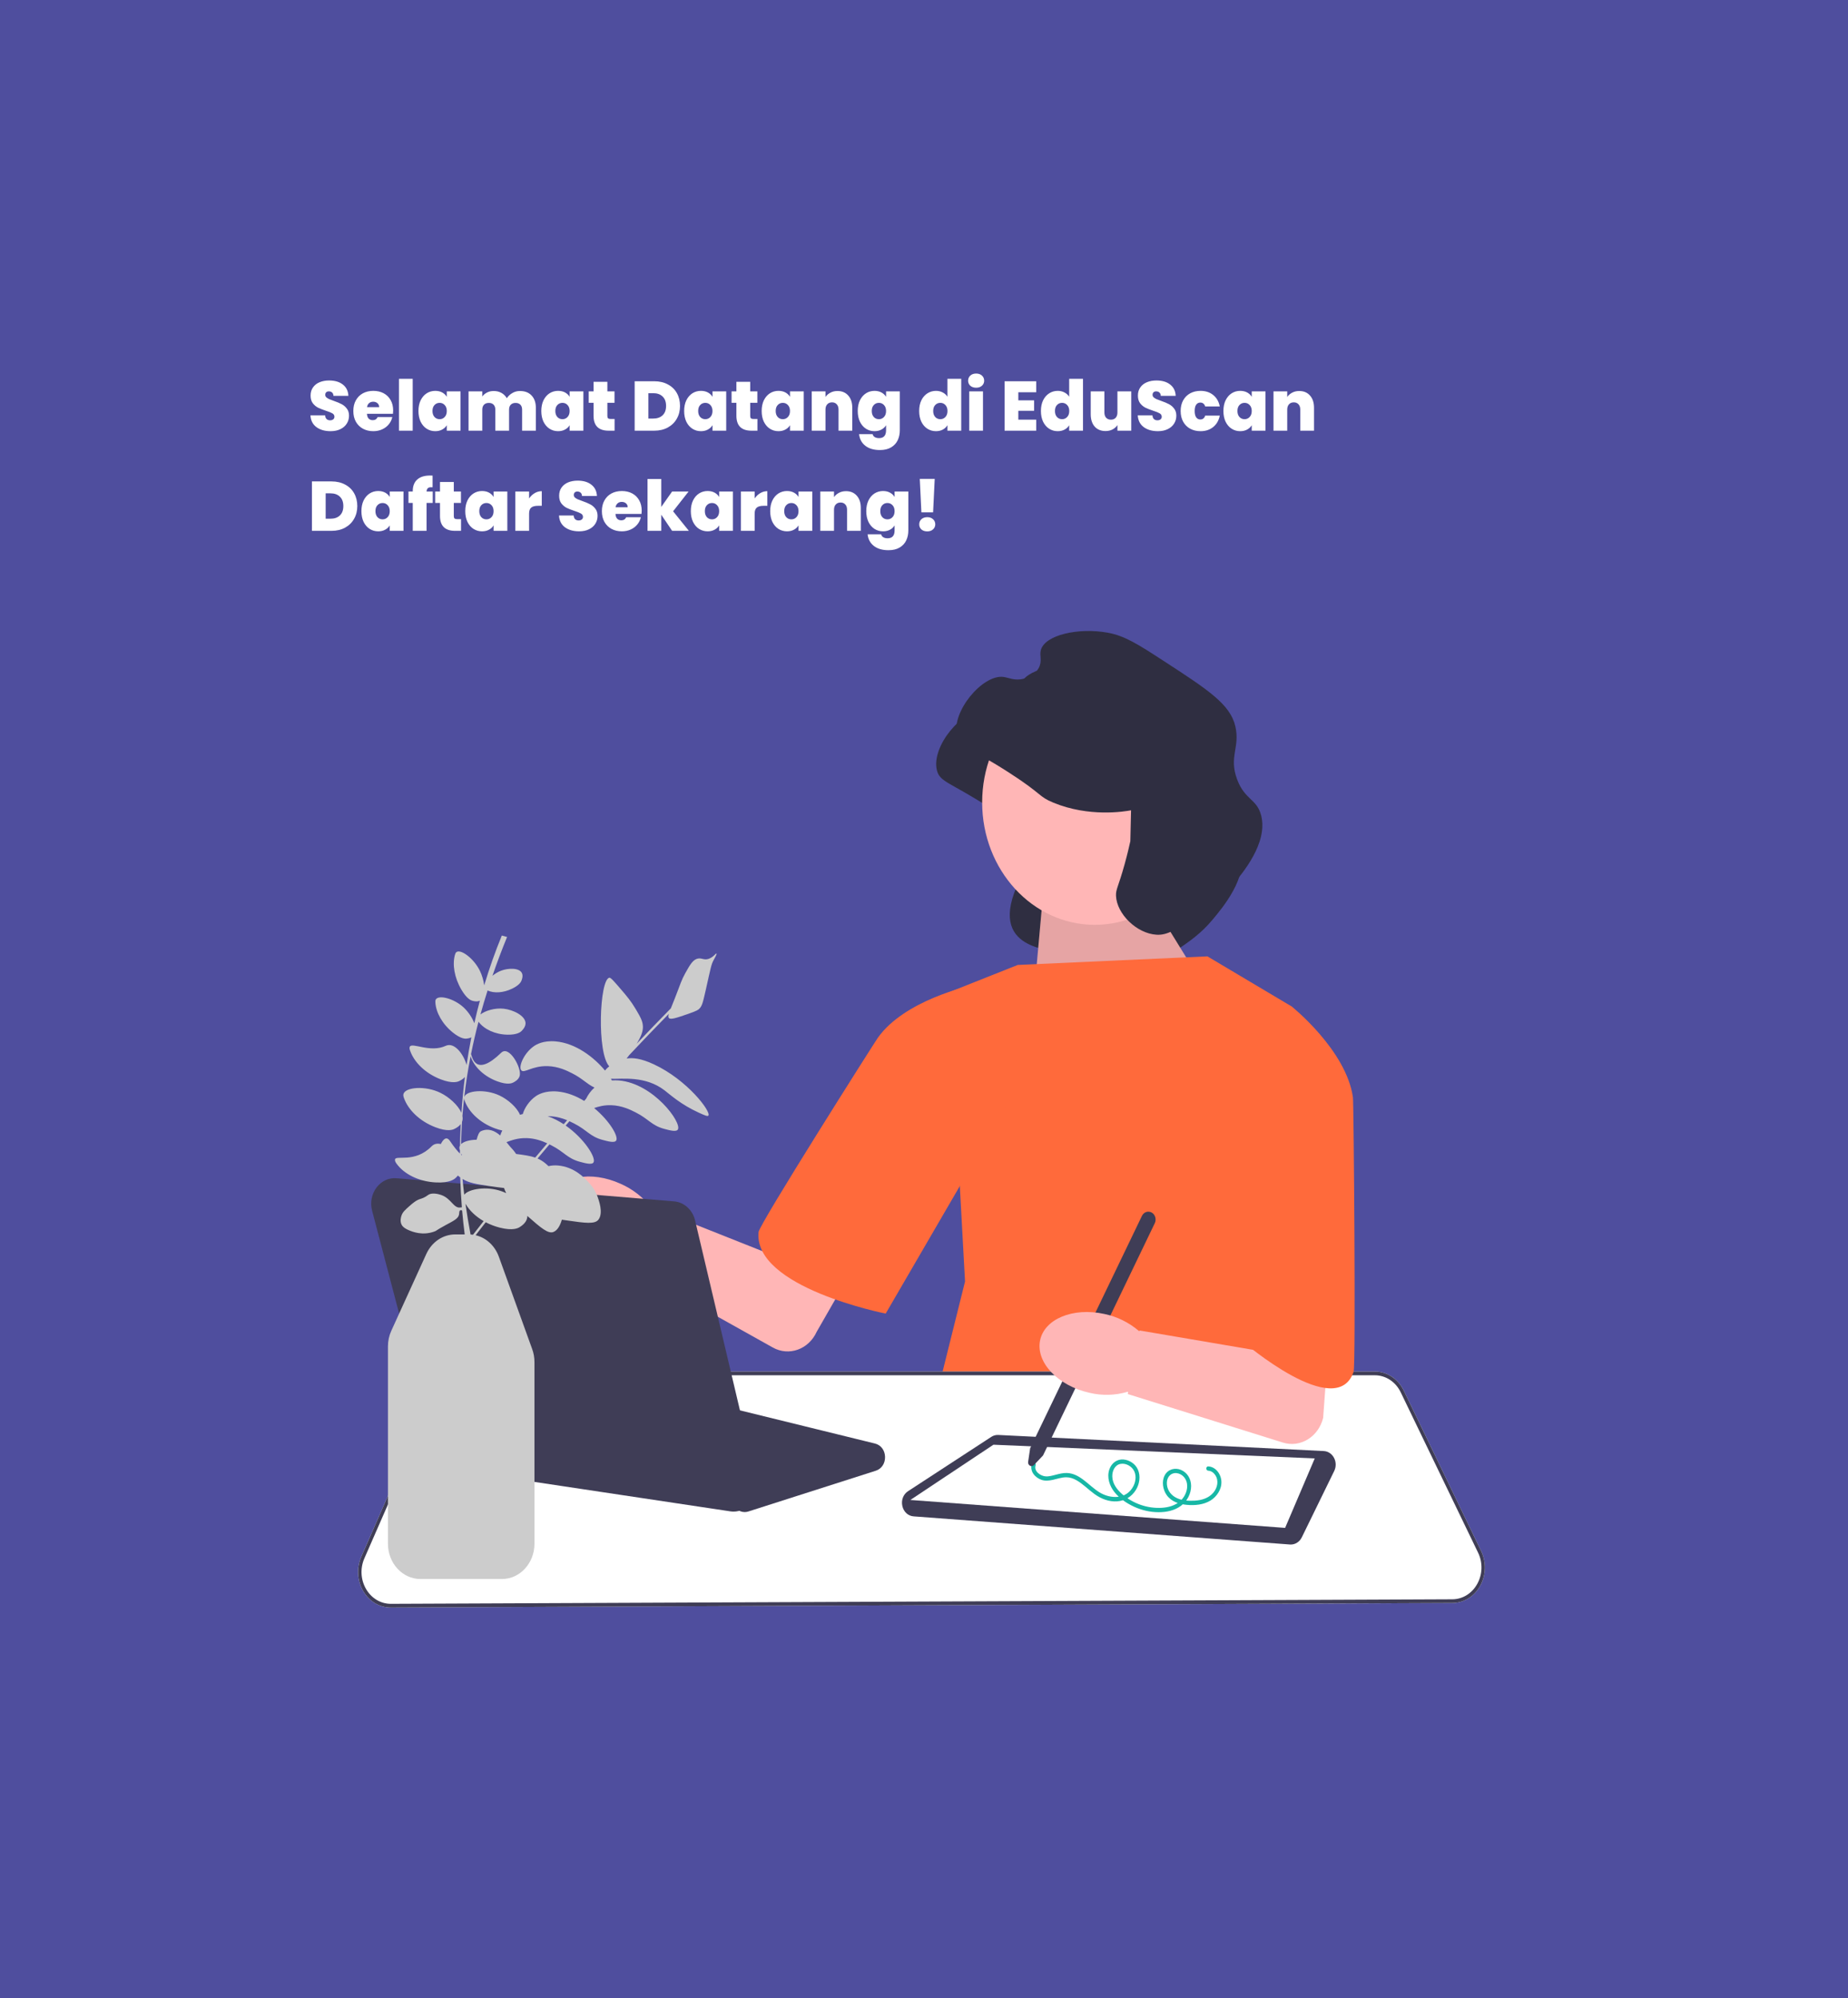 <svg width="738" height="798" viewBox="0 0 738 798" fill="none" xmlns="http://www.w3.org/2000/svg">
<rect x="0" y="0" width="738" height="798" fill="#808080" stroke="none"/>
<rect width="738" height="798" fill="#4A48A1" fill-opacity="0.9"/>
<path d="M132.016 172.196C129.72 172.196 127.835 171.655 126.36 170.572C124.885 169.471 124.092 167.903 123.98 165.868H129.832C129.888 166.559 130.093 167.063 130.448 167.38C130.803 167.697 131.26 167.856 131.82 167.856C132.324 167.856 132.735 167.735 133.052 167.492C133.388 167.231 133.556 166.876 133.556 166.428C133.556 165.849 133.285 165.401 132.744 165.084C132.203 164.767 131.325 164.412 130.112 164.02C128.824 163.591 127.779 163.18 126.976 162.788C126.192 162.377 125.501 161.789 124.904 161.024C124.325 160.24 124.036 159.223 124.036 157.972C124.036 156.703 124.353 155.62 124.988 154.724C125.623 153.809 126.5 153.119 127.62 152.652C128.74 152.185 130.009 151.952 131.428 151.952C133.724 151.952 135.553 152.493 136.916 153.576C138.297 154.64 139.035 156.143 139.128 158.084H133.164C133.145 157.487 132.959 157.039 132.604 156.74C132.268 156.441 131.829 156.292 131.288 156.292C130.877 156.292 130.541 156.413 130.28 156.656C130.019 156.899 129.888 157.244 129.888 157.692C129.888 158.065 130.028 158.392 130.308 158.672C130.607 158.933 130.971 159.167 131.4 159.372C131.829 159.559 132.464 159.801 133.304 160.1C134.555 160.529 135.581 160.959 136.384 161.388C137.205 161.799 137.905 162.387 138.484 163.152C139.081 163.899 139.38 164.851 139.38 166.008C139.38 167.184 139.081 168.239 138.484 169.172C137.905 170.105 137.056 170.843 135.936 171.384C134.835 171.925 133.528 172.196 132.016 172.196ZM157.009 163.964C157.009 164.393 156.981 164.823 156.925 165.252H146.537C146.593 166.111 146.827 166.755 147.237 167.184C147.667 167.595 148.208 167.8 148.861 167.8C149.776 167.8 150.429 167.389 150.821 166.568H156.673C156.431 167.651 155.955 168.621 155.245 169.48C154.555 170.32 153.677 170.983 152.613 171.468C151.549 171.953 150.373 172.196 149.085 172.196C147.536 172.196 146.155 171.869 144.941 171.216C143.747 170.563 142.804 169.629 142.113 168.416C141.441 167.203 141.105 165.775 141.105 164.132C141.105 162.489 141.441 161.071 142.113 159.876C142.785 158.663 143.719 157.729 144.913 157.076C146.127 156.423 147.517 156.096 149.085 156.096C150.635 156.096 152.007 156.413 153.201 157.048C154.396 157.683 155.329 158.597 156.001 159.792C156.673 160.968 157.009 162.359 157.009 163.964ZM151.409 162.592C151.409 161.92 151.185 161.397 150.737 161.024C150.289 160.632 149.729 160.436 149.057 160.436C148.385 160.436 147.835 160.623 147.405 160.996C146.976 161.351 146.696 161.883 146.565 162.592H151.409ZM164.813 151.28V172H159.325V151.28H164.813ZM167.112 164.132C167.112 162.508 167.402 161.089 167.98 159.876C168.578 158.663 169.38 157.729 170.388 157.076C171.415 156.423 172.554 156.096 173.804 156.096C174.887 156.096 175.82 156.311 176.604 156.74C177.388 157.169 177.995 157.748 178.424 158.476V156.292H183.912V172H178.424V169.816C177.995 170.544 177.379 171.123 176.576 171.552C175.792 171.981 174.868 172.196 173.804 172.196C172.554 172.196 171.415 171.869 170.388 171.216C169.38 170.563 168.578 169.629 167.98 168.416C167.402 167.184 167.112 165.756 167.112 164.132ZM178.424 164.132C178.424 163.124 178.144 162.331 177.584 161.752C177.043 161.173 176.371 160.884 175.568 160.884C174.747 160.884 174.066 161.173 173.524 161.752C172.983 162.312 172.712 163.105 172.712 164.132C172.712 165.14 172.983 165.943 173.524 166.54C174.066 167.119 174.747 167.408 175.568 167.408C176.371 167.408 177.043 167.119 177.584 166.54C178.144 165.961 178.424 165.159 178.424 164.132ZM207.634 156.152C209.612 156.152 211.162 156.749 212.282 157.944C213.42 159.139 213.99 160.772 213.99 162.844V172H208.502V163.572C208.502 162.732 208.268 162.079 207.802 161.612C207.335 161.145 206.7 160.912 205.898 160.912C205.095 160.912 204.46 161.145 203.994 161.612C203.527 162.079 203.294 162.732 203.294 163.572V172H197.806V163.572C197.806 162.732 197.572 162.079 197.106 161.612C196.658 161.145 196.032 160.912 195.23 160.912C194.408 160.912 193.764 161.145 193.298 161.612C192.831 162.079 192.598 162.732 192.598 163.572V172H187.11V156.292H192.598V158.364C193.083 157.692 193.708 157.16 194.474 156.768C195.258 156.357 196.154 156.152 197.162 156.152C198.319 156.152 199.346 156.404 200.242 156.908C201.156 157.412 201.875 158.121 202.398 159.036C202.958 158.177 203.695 157.487 204.61 156.964C205.524 156.423 206.532 156.152 207.634 156.152ZM216.17 164.132C216.17 162.508 216.46 161.089 217.038 159.876C217.636 158.663 218.438 157.729 219.446 157.076C220.473 156.423 221.612 156.096 222.862 156.096C223.945 156.096 224.878 156.311 225.662 156.74C226.446 157.169 227.053 157.748 227.482 158.476V156.292H232.97V172H227.482V169.816C227.053 170.544 226.437 171.123 225.634 171.552C224.85 171.981 223.926 172.196 222.862 172.196C221.612 172.196 220.473 171.869 219.446 171.216C218.438 170.563 217.636 169.629 217.038 168.416C216.46 167.184 216.17 165.756 216.17 164.132ZM227.482 164.132C227.482 163.124 227.202 162.331 226.642 161.752C226.101 161.173 225.429 160.884 224.626 160.884C223.805 160.884 223.124 161.173 222.582 161.752C222.041 162.312 221.77 163.105 221.77 164.132C221.77 165.14 222.041 165.943 222.582 166.54C223.124 167.119 223.805 167.408 224.626 167.408C225.429 167.408 226.101 167.119 226.642 166.54C227.202 165.961 227.482 165.159 227.482 164.132ZM245.436 167.324V172H243.056C239.042 172 237.036 170.012 237.036 166.036V160.856H235.104V156.292H237.036V152.484H242.552V156.292H245.408V160.856H242.552V166.12C242.552 166.549 242.645 166.857 242.832 167.044C243.037 167.231 243.373 167.324 243.84 167.324H245.436ZM261.264 152.26C263.336 152.26 265.147 152.68 266.696 153.52C268.264 154.341 269.468 155.499 270.308 156.992C271.148 158.485 271.568 160.193 271.568 162.116C271.568 164.02 271.139 165.719 270.28 167.212C269.44 168.705 268.236 169.881 266.668 170.74C265.119 171.58 263.318 172 261.264 172H253.452V152.26H261.264ZM260.844 167.156C262.45 167.156 263.71 166.717 264.624 165.84C265.539 164.963 265.996 163.721 265.996 162.116C265.996 160.492 265.539 159.241 264.624 158.364C263.71 157.468 262.45 157.02 260.844 157.02H258.94V167.156H260.844ZM273.216 164.132C273.216 162.508 273.505 161.089 274.084 159.876C274.681 158.663 275.484 157.729 276.492 157.076C277.519 156.423 278.657 156.096 279.908 156.096C280.991 156.096 281.924 156.311 282.708 156.74C283.492 157.169 284.099 157.748 284.528 158.476V156.292H290.016V172H284.528V169.816C284.099 170.544 283.483 171.123 282.68 171.552C281.896 171.981 280.972 172.196 279.908 172.196C278.657 172.196 277.519 171.869 276.492 171.216C275.484 170.563 274.681 169.629 274.084 168.416C273.505 167.184 273.216 165.756 273.216 164.132ZM284.528 164.132C284.528 163.124 284.248 162.331 283.688 161.752C283.147 161.173 282.475 160.884 281.672 160.884C280.851 160.884 280.169 161.173 279.628 161.752C279.087 162.312 278.816 163.105 278.816 164.132C278.816 165.14 279.087 165.943 279.628 166.54C280.169 167.119 280.851 167.408 281.672 167.408C282.475 167.408 283.147 167.119 283.688 166.54C284.248 165.961 284.528 165.159 284.528 164.132ZM302.481 167.324V172H300.101C296.088 172 294.081 170.012 294.081 166.036V160.856H292.149V156.292H294.081V152.484H299.597V156.292H302.453V160.856H299.597V166.12C299.597 166.549 299.691 166.857 299.877 167.044C300.083 167.231 300.419 167.324 300.885 167.324H302.481ZM304.172 164.132C304.172 162.508 304.462 161.089 305.04 159.876C305.638 158.663 306.44 157.729 307.448 157.076C308.475 156.423 309.614 156.096 310.864 156.096C311.947 156.096 312.88 156.311 313.664 156.74C314.448 157.169 315.055 157.748 315.484 158.476V156.292H320.972V172H315.484V169.816C315.055 170.544 314.439 171.123 313.636 171.552C312.852 171.981 311.928 172.196 310.864 172.196C309.614 172.196 308.475 171.869 307.448 171.216C306.44 170.563 305.638 169.629 305.04 168.416C304.462 167.184 304.172 165.756 304.172 164.132ZM315.484 164.132C315.484 163.124 315.204 162.331 314.644 161.752C314.103 161.173 313.431 160.884 312.628 160.884C311.807 160.884 311.126 161.173 310.584 161.752C310.043 162.312 309.772 163.105 309.772 164.132C309.772 165.14 310.043 165.943 310.584 166.54C311.126 167.119 311.807 167.408 312.628 167.408C313.431 167.408 314.103 167.119 314.644 166.54C315.204 165.961 315.484 165.159 315.484 164.132ZM334.446 156.152C336.256 156.152 337.694 156.759 338.758 157.972C339.822 159.167 340.354 160.791 340.354 162.844V172H334.866V163.572C334.866 162.676 334.632 161.976 334.166 161.472C333.699 160.949 333.074 160.688 332.29 160.688C331.468 160.688 330.824 160.949 330.358 161.472C329.891 161.976 329.658 162.676 329.658 163.572V172H324.17V156.292H329.658V158.532C330.143 157.823 330.796 157.253 331.618 156.824C332.439 156.376 333.382 156.152 334.446 156.152ZM349.231 156.096C350.295 156.096 351.219 156.311 352.003 156.74C352.806 157.169 353.422 157.748 353.851 158.476V156.292H359.339V171.832C359.339 173.307 359.059 174.632 358.499 175.808C357.939 177.003 357.062 177.955 355.867 178.664C354.691 179.373 353.198 179.728 351.387 179.728C348.96 179.728 347.019 179.159 345.563 178.02C344.107 176.881 343.276 175.332 343.071 173.372H348.475C348.587 173.876 348.867 174.268 349.315 174.548C349.763 174.828 350.342 174.968 351.051 174.968C352.918 174.968 353.851 173.923 353.851 171.832V169.816C353.422 170.544 352.806 171.123 352.003 171.552C351.219 171.981 350.295 172.196 349.231 172.196C347.98 172.196 346.842 171.869 345.815 171.216C344.807 170.563 344.004 169.629 343.407 168.416C342.828 167.184 342.539 165.756 342.539 164.132C342.539 162.508 342.828 161.089 343.407 159.876C344.004 158.663 344.807 157.729 345.815 157.076C346.842 156.423 347.98 156.096 349.231 156.096ZM353.851 164.132C353.851 163.124 353.571 162.331 353.011 161.752C352.47 161.173 351.798 160.884 350.995 160.884C350.174 160.884 349.492 161.173 348.951 161.752C348.41 162.312 348.139 163.105 348.139 164.132C348.139 165.14 348.41 165.943 348.951 166.54C349.492 167.119 350.174 167.408 350.995 167.408C351.798 167.408 352.47 167.119 353.011 166.54C353.571 165.961 353.851 165.159 353.851 164.132ZM367.07 164.132C367.07 162.508 367.359 161.089 367.938 159.876C368.535 158.663 369.347 157.729 370.374 157.076C371.4 156.423 372.539 156.096 373.79 156.096C374.798 156.096 375.694 156.311 376.478 156.74C377.28 157.151 377.906 157.72 378.354 158.448V151.28H383.87V172H378.354V169.816C377.924 170.544 377.318 171.123 376.534 171.552C375.75 171.981 374.826 172.196 373.762 172.196C372.511 172.196 371.372 171.869 370.346 171.216C369.338 170.563 368.535 169.629 367.938 168.416C367.359 167.184 367.07 165.756 367.07 164.132ZM378.382 164.132C378.382 163.124 378.102 162.331 377.542 161.752C377 161.173 376.328 160.884 375.526 160.884C374.704 160.884 374.023 161.173 373.482 161.752C372.94 162.312 372.67 163.105 372.67 164.132C372.67 165.14 372.94 165.943 373.482 166.54C374.023 167.119 374.704 167.408 375.526 167.408C376.328 167.408 377 167.119 377.542 166.54C378.102 165.961 378.382 165.159 378.382 164.132ZM389.839 154.836C388.868 154.836 388.084 154.575 387.487 154.052C386.908 153.511 386.619 152.839 386.619 152.036C386.619 151.215 386.908 150.533 387.487 149.992C388.084 149.451 388.868 149.18 389.839 149.18C390.791 149.18 391.556 149.451 392.135 149.992C392.732 150.533 393.031 151.215 393.031 152.036C393.031 152.839 392.732 153.511 392.135 154.052C391.556 154.575 390.791 154.836 389.839 154.836ZM392.555 156.292V172H387.067V156.292H392.555ZM406.668 156.656V159.876H412.968V164.048H406.668V167.604H413.808V172H401.18V152.26H413.808V156.656H406.668ZM415.693 164.132C415.693 162.508 415.983 161.089 416.561 159.876C417.159 158.663 417.971 157.729 418.997 157.076C420.024 156.423 421.163 156.096 422.413 156.096C423.421 156.096 424.317 156.311 425.101 156.74C425.904 157.151 426.529 157.72 426.977 158.448V151.28H432.493V172H426.977V169.816C426.548 170.544 425.941 171.123 425.157 171.552C424.373 171.981 423.449 172.196 422.385 172.196C421.135 172.196 419.996 171.869 418.969 171.216C417.961 170.563 417.159 169.629 416.561 168.416C415.983 167.184 415.693 165.756 415.693 164.132ZM427.005 164.132C427.005 163.124 426.725 162.331 426.165 161.752C425.624 161.173 424.952 160.884 424.149 160.884C423.328 160.884 422.647 161.173 422.105 161.752C421.564 162.312 421.293 163.105 421.293 164.132C421.293 165.14 421.564 165.943 422.105 166.54C422.647 167.119 423.328 167.408 424.149 167.408C424.952 167.408 425.624 167.119 426.165 166.54C426.725 165.961 427.005 165.159 427.005 164.132ZM451.763 156.292V172H446.247V169.76C445.78 170.469 445.136 171.048 444.315 171.496C443.493 171.925 442.551 172.14 441.487 172.14C439.657 172.14 438.211 171.543 437.147 170.348C436.101 169.135 435.579 167.492 435.579 165.42V156.292H441.039V164.72C441.039 165.616 441.272 166.325 441.739 166.848C442.224 167.352 442.859 167.604 443.643 167.604C444.445 167.604 445.08 167.352 445.547 166.848C446.013 166.325 446.247 165.616 446.247 164.72V156.292H451.763ZM462.404 172.196C460.108 172.196 458.223 171.655 456.748 170.572C455.273 169.471 454.48 167.903 454.368 165.868H460.22C460.276 166.559 460.481 167.063 460.836 167.38C461.191 167.697 461.648 167.856 462.208 167.856C462.712 167.856 463.123 167.735 463.44 167.492C463.776 167.231 463.944 166.876 463.944 166.428C463.944 165.849 463.673 165.401 463.132 165.084C462.591 164.767 461.713 164.412 460.5 164.02C459.212 163.591 458.167 163.18 457.364 162.788C456.58 162.377 455.889 161.789 455.292 161.024C454.713 160.24 454.424 159.223 454.424 157.972C454.424 156.703 454.741 155.62 455.376 154.724C456.011 153.809 456.888 153.119 458.008 152.652C459.128 152.185 460.397 151.952 461.816 151.952C464.112 151.952 465.941 152.493 467.304 153.576C468.685 154.64 469.423 156.143 469.516 158.084H463.552C463.533 157.487 463.347 157.039 462.992 156.74C462.656 156.441 462.217 156.292 461.676 156.292C461.265 156.292 460.929 156.413 460.668 156.656C460.407 156.899 460.276 157.244 460.276 157.692C460.276 158.065 460.416 158.392 460.696 158.672C460.995 158.933 461.359 159.167 461.788 159.372C462.217 159.559 462.852 159.801 463.692 160.1C464.943 160.529 465.969 160.959 466.772 161.388C467.593 161.799 468.293 162.387 468.872 163.152C469.469 163.899 469.768 164.851 469.768 166.008C469.768 167.184 469.469 168.239 468.872 169.172C468.293 170.105 467.444 170.843 466.324 171.384C465.223 171.925 463.916 172.196 462.404 172.196ZM471.493 164.132C471.493 162.508 471.829 161.089 472.501 159.876C473.173 158.663 474.107 157.729 475.301 157.076C476.515 156.423 477.896 156.096 479.445 156.096C481.443 156.096 483.123 156.647 484.485 157.748C485.848 158.831 486.725 160.352 487.117 162.312H481.293C480.957 161.285 480.304 160.772 479.333 160.772C478.643 160.772 478.092 161.061 477.681 161.64C477.289 162.2 477.093 163.031 477.093 164.132C477.093 165.233 477.289 166.073 477.681 166.652C478.092 167.231 478.643 167.52 479.333 167.52C480.323 167.52 480.976 167.007 481.293 165.98H487.117C486.725 167.921 485.848 169.443 484.485 170.544C483.123 171.645 481.443 172.196 479.445 172.196C477.896 172.196 476.515 171.869 475.301 171.216C474.107 170.563 473.173 169.629 472.501 168.416C471.829 167.203 471.493 165.775 471.493 164.132ZM488.571 164.132C488.571 162.508 488.86 161.089 489.439 159.876C490.036 158.663 490.839 157.729 491.847 157.076C492.874 156.423 494.012 156.096 495.263 156.096C496.346 156.096 497.279 156.311 498.063 156.74C498.847 157.169 499.454 157.748 499.883 158.476V156.292H505.371V172H499.883V169.816C499.454 170.544 498.838 171.123 498.035 171.552C497.251 171.981 496.327 172.196 495.263 172.196C494.012 172.196 492.874 171.869 491.847 171.216C490.839 170.563 490.036 169.629 489.439 168.416C488.86 167.184 488.571 165.756 488.571 164.132ZM499.883 164.132C499.883 163.124 499.603 162.331 499.043 161.752C498.502 161.173 497.83 160.884 497.027 160.884C496.206 160.884 495.524 161.173 494.983 161.752C494.442 162.312 494.171 163.105 494.171 164.132C494.171 165.14 494.442 165.943 494.983 166.54C495.524 167.119 496.206 167.408 497.027 167.408C497.83 167.408 498.502 167.119 499.043 166.54C499.603 165.961 499.883 165.159 499.883 164.132ZM518.844 156.152C520.655 156.152 522.092 156.759 523.156 157.972C524.22 159.167 524.752 160.791 524.752 162.844V172H519.264V163.572C519.264 162.676 519.031 161.976 518.564 161.472C518.098 160.949 517.472 160.688 516.688 160.688C515.867 160.688 515.223 160.949 514.756 161.472C514.29 161.976 514.056 162.676 514.056 163.572V172H508.568V156.292H514.056V158.532C514.542 157.823 515.195 157.253 516.016 156.824C516.838 156.376 517.78 156.152 518.844 156.152ZM132.38 192.26C134.452 192.26 136.263 192.68 137.812 193.52C139.38 194.341 140.584 195.499 141.424 196.992C142.264 198.485 142.684 200.193 142.684 202.116C142.684 204.02 142.255 205.719 141.396 207.212C140.556 208.705 139.352 209.881 137.784 210.74C136.235 211.58 134.433 212 132.38 212H124.568V192.26H132.38ZM131.96 207.156C133.565 207.156 134.825 206.717 135.74 205.84C136.655 204.963 137.112 203.721 137.112 202.116C137.112 200.492 136.655 199.241 135.74 198.364C134.825 197.468 133.565 197.02 131.96 197.02H130.056V207.156H131.96ZM144.332 204.132C144.332 202.508 144.621 201.089 145.2 199.876C145.797 198.663 146.6 197.729 147.608 197.076C148.635 196.423 149.773 196.096 151.024 196.096C152.107 196.096 153.04 196.311 153.824 196.74C154.608 197.169 155.215 197.748 155.644 198.476V196.292H161.132V212H155.644V209.816C155.215 210.544 154.599 211.123 153.796 211.552C153.012 211.981 152.088 212.196 151.024 212.196C149.773 212.196 148.635 211.869 147.608 211.216C146.6 210.563 145.797 209.629 145.2 208.416C144.621 207.184 144.332 205.756 144.332 204.132ZM155.644 204.132C155.644 203.124 155.364 202.331 154.804 201.752C154.263 201.173 153.591 200.884 152.788 200.884C151.967 200.884 151.285 201.173 150.744 201.752C150.203 202.312 149.932 203.105 149.932 204.132C149.932 205.14 150.203 205.943 150.744 206.54C151.285 207.119 151.967 207.408 152.788 207.408C153.591 207.408 154.263 207.119 154.804 206.54C155.364 205.961 155.644 205.159 155.644 204.132ZM172.813 200.856H170.349V212H164.833V200.856H163.125V196.292H164.833V196.152C164.833 194.136 165.421 192.596 166.597 191.532C167.792 190.449 169.5 189.908 171.721 189.908C172.169 189.908 172.514 189.917 172.757 189.936V194.612C172.608 194.593 172.402 194.584 172.141 194.584C171.544 194.584 171.105 194.724 170.825 195.004C170.545 195.265 170.386 195.695 170.349 196.292H172.813V200.856ZM184.112 207.324V212H181.732C177.719 212 175.712 210.012 175.712 206.036V200.856H173.78V196.292H175.712V192.484H181.228V196.292H184.084V200.856H181.228V206.12C181.228 206.549 181.322 206.857 181.508 207.044C181.714 207.231 182.05 207.324 182.516 207.324H184.112ZM185.804 204.132C185.804 202.508 186.093 201.089 186.672 199.876C187.269 198.663 188.072 197.729 189.08 197.076C190.106 196.423 191.245 196.096 192.496 196.096C193.578 196.096 194.512 196.311 195.296 196.74C196.08 197.169 196.686 197.748 197.116 198.476V196.292H202.604V212H197.116V209.816C196.686 210.544 196.07 211.123 195.268 211.552C194.484 211.981 193.56 212.196 192.496 212.196C191.245 212.196 190.106 211.869 189.08 211.216C188.072 210.563 187.269 209.629 186.672 208.416C186.093 207.184 185.804 205.756 185.804 204.132ZM197.116 204.132C197.116 203.124 196.836 202.331 196.276 201.752C195.734 201.173 195.062 200.884 194.26 200.884C193.438 200.884 192.757 201.173 192.216 201.752C191.674 202.312 191.404 203.105 191.404 204.132C191.404 205.14 191.674 205.943 192.216 206.54C192.757 207.119 193.438 207.408 194.26 207.408C195.062 207.408 195.734 207.119 196.276 206.54C196.836 205.961 197.116 205.159 197.116 204.132ZM211.289 199.064C211.905 198.168 212.651 197.459 213.529 196.936C214.406 196.413 215.349 196.152 216.357 196.152V202.004H214.817C213.622 202.004 212.735 202.237 212.157 202.704C211.578 203.171 211.289 203.983 211.289 205.14V212H205.801V196.292H211.289V199.064ZM231.272 212.196C228.976 212.196 227.09 211.655 225.616 210.572C224.141 209.471 223.348 207.903 223.236 205.868H229.088C229.144 206.559 229.349 207.063 229.704 207.38C230.058 207.697 230.516 207.856 231.076 207.856C231.58 207.856 231.99 207.735 232.308 207.492C232.644 207.231 232.812 206.876 232.812 206.428C232.812 205.849 232.541 205.401 232 205.084C231.458 204.767 230.581 204.412 229.368 204.02C228.08 203.591 227.034 203.18 226.232 202.788C225.448 202.377 224.757 201.789 224.16 201.024C223.581 200.24 223.292 199.223 223.292 197.972C223.292 196.703 223.609 195.62 224.244 194.724C224.878 193.809 225.756 193.119 226.876 192.652C227.996 192.185 229.265 191.952 230.684 191.952C232.98 191.952 234.809 192.493 236.172 193.576C237.553 194.64 238.29 196.143 238.384 198.084H232.42C232.401 197.487 232.214 197.039 231.86 196.74C231.524 196.441 231.085 196.292 230.544 196.292C230.133 196.292 229.797 196.413 229.536 196.656C229.274 196.899 229.144 197.244 229.144 197.692C229.144 198.065 229.284 198.392 229.564 198.672C229.862 198.933 230.226 199.167 230.656 199.372C231.085 199.559 231.72 199.801 232.56 200.1C233.81 200.529 234.837 200.959 235.64 201.388C236.461 201.799 237.161 202.387 237.74 203.152C238.337 203.899 238.636 204.851 238.636 206.008C238.636 207.184 238.337 208.239 237.74 209.172C237.161 210.105 236.312 210.843 235.192 211.384C234.09 211.925 232.784 212.196 231.272 212.196ZM256.265 203.964C256.265 204.393 256.237 204.823 256.181 205.252H245.793C245.849 206.111 246.082 206.755 246.493 207.184C246.922 207.595 247.464 207.8 248.117 207.8C249.032 207.8 249.685 207.389 250.077 206.568H255.929C255.686 207.651 255.21 208.621 254.501 209.48C253.81 210.32 252.933 210.983 251.869 211.468C250.805 211.953 249.629 212.196 248.341 212.196C246.792 212.196 245.41 211.869 244.197 211.216C243.002 210.563 242.06 209.629 241.369 208.416C240.697 207.203 240.361 205.775 240.361 204.132C240.361 202.489 240.697 201.071 241.369 199.876C242.041 198.663 242.974 197.729 244.169 197.076C245.382 196.423 246.773 196.096 248.341 196.096C249.89 196.096 251.262 196.413 252.457 197.048C253.652 197.683 254.585 198.597 255.257 199.792C255.929 200.968 256.265 202.359 256.265 203.964ZM250.665 202.592C250.665 201.92 250.441 201.397 249.993 201.024C249.545 200.632 248.985 200.436 248.313 200.436C247.641 200.436 247.09 200.623 246.661 200.996C246.232 201.351 245.952 201.883 245.821 202.592H250.665ZM268.409 212L264.069 205.56V212H258.581V191.28H264.069V202.452L268.409 196.292H274.989L268.801 204.188L275.101 212H268.409ZM275.884 204.132C275.884 202.508 276.173 201.089 276.752 199.876C277.349 198.663 278.152 197.729 279.16 197.076C280.186 196.423 281.325 196.096 282.576 196.096C283.658 196.096 284.592 196.311 285.376 196.74C286.16 197.169 286.766 197.748 287.196 198.476V196.292H292.684V212H287.196V209.816C286.766 210.544 286.15 211.123 285.348 211.552C284.564 211.981 283.64 212.196 282.576 212.196C281.325 212.196 280.186 211.869 279.16 211.216C278.152 210.563 277.349 209.629 276.752 208.416C276.173 207.184 275.884 205.756 275.884 204.132ZM287.196 204.132C287.196 203.124 286.916 202.331 286.356 201.752C285.814 201.173 285.142 200.884 284.34 200.884C283.518 200.884 282.837 201.173 282.296 201.752C281.754 202.312 281.484 203.105 281.484 204.132C281.484 205.14 281.754 205.943 282.296 206.54C282.837 207.119 283.518 207.408 284.34 207.408C285.142 207.408 285.814 207.119 286.356 206.54C286.916 205.961 287.196 205.159 287.196 204.132ZM301.369 199.064C301.985 198.168 302.732 197.459 303.609 196.936C304.486 196.413 305.429 196.152 306.437 196.152V202.004H304.897C303.702 202.004 302.816 202.237 302.237 202.704C301.658 203.171 301.369 203.983 301.369 205.14V212H295.881V196.292H301.369V199.064ZM307.578 204.132C307.578 202.508 307.868 201.089 308.446 199.876C309.044 198.663 309.846 197.729 310.854 197.076C311.881 196.423 313.02 196.096 314.27 196.096C315.353 196.096 316.286 196.311 317.07 196.74C317.854 197.169 318.461 197.748 318.89 198.476V196.292H324.378V212H318.89V209.816C318.461 210.544 317.845 211.123 317.042 211.552C316.258 211.981 315.334 212.196 314.27 212.196C313.02 212.196 311.881 211.869 310.854 211.216C309.846 210.563 309.044 209.629 308.446 208.416C307.868 207.184 307.578 205.756 307.578 204.132ZM318.89 204.132C318.89 203.124 318.61 202.331 318.05 201.752C317.509 201.173 316.837 200.884 316.034 200.884C315.213 200.884 314.532 201.173 313.99 201.752C313.449 202.312 313.178 203.105 313.178 204.132C313.178 205.14 313.449 205.943 313.99 206.54C314.532 207.119 315.213 207.408 316.034 207.408C316.837 207.408 317.509 207.119 318.05 206.54C318.61 205.961 318.89 205.159 318.89 204.132ZM337.852 196.152C339.662 196.152 341.1 196.759 342.164 197.972C343.228 199.167 343.76 200.791 343.76 202.844V212H338.272V203.572C338.272 202.676 338.038 201.976 337.572 201.472C337.105 200.949 336.48 200.688 335.696 200.688C334.874 200.688 334.23 200.949 333.764 201.472C333.297 201.976 333.064 202.676 333.064 203.572V212H327.576V196.292H333.064V198.532C333.549 197.823 334.202 197.253 335.024 196.824C335.845 196.376 336.788 196.152 337.852 196.152ZM352.637 196.096C353.701 196.096 354.625 196.311 355.409 196.74C356.212 197.169 356.828 197.748 357.257 198.476V196.292H362.745V211.832C362.745 213.307 362.465 214.632 361.905 215.808C361.345 217.003 360.468 217.955 359.273 218.664C358.097 219.373 356.604 219.728 354.793 219.728C352.366 219.728 350.425 219.159 348.969 218.02C347.513 216.881 346.682 215.332 346.477 213.372H351.881C351.993 213.876 352.273 214.268 352.721 214.548C353.169 214.828 353.748 214.968 354.457 214.968C356.324 214.968 357.257 213.923 357.257 211.832V209.816C356.828 210.544 356.212 211.123 355.409 211.552C354.625 211.981 353.701 212.196 352.637 212.196C351.386 212.196 350.248 211.869 349.221 211.216C348.213 210.563 347.41 209.629 346.813 208.416C346.234 207.184 345.945 205.756 345.945 204.132C345.945 202.508 346.234 201.089 346.813 199.876C347.41 198.663 348.213 197.729 349.221 197.076C350.248 196.423 351.386 196.096 352.637 196.096ZM357.257 204.132C357.257 203.124 356.977 202.331 356.417 201.752C355.876 201.173 355.204 200.884 354.401 200.884C353.58 200.884 352.898 201.173 352.357 201.752C351.816 202.312 351.545 203.105 351.545 204.132C351.545 205.14 351.816 205.943 352.357 206.54C352.898 207.119 353.58 207.408 354.401 207.408C355.204 207.408 355.876 207.119 356.417 206.54C356.977 205.961 357.257 205.159 357.257 204.132ZM373.278 191.252L372.634 204.608H367.958L367.314 191.252H373.278ZM370.31 212.224C369.34 212.224 368.556 211.963 367.958 211.44C367.38 210.899 367.09 210.217 367.09 209.396C367.09 208.575 367.38 207.893 367.958 207.352C368.556 206.811 369.34 206.54 370.31 206.54C371.262 206.54 372.028 206.811 372.606 207.352C373.204 207.893 373.502 208.575 373.502 209.396C373.502 210.199 373.204 210.871 372.606 211.412C372.028 211.953 371.262 212.224 370.31 212.224Z" fill="white"/>
<g clip-path="url(#clip0_524_3888)">
<path d="M443.675 337.426C443.609 337.438 443.511 337.456 443.391 337.478C441.049 337.899 426.892 340.275 412.618 334.362C406.571 331.857 408.634 331.233 395.166 322.524C379.378 312.313 375.326 312.385 374.15 307.624C371.802 298.117 384.338 283.172 392.636 284.156C394.821 284.415 397.16 285.832 400.799 284.871C401.599 284.66 405.099 283.737 406.805 280.586C408.327 277.776 407.038 275.749 407.65 273.444C409.256 267.393 422.65 264.374 434.392 266.507C441.145 267.734 446.398 271.084 456.629 277.734C474.435 289.308 483.338 295.095 485.338 303.961C487.235 312.364 482.683 315.985 485.994 324.981C489.076 333.357 493.972 332.798 495.657 339.574C498.368 350.477 488.305 362.444 484.114 367.429C479.518 372.895 475.123 375.895 469.288 379.877C461.964 384.875 458.302 387.375 453.899 387.12C445.916 386.659 422.197 388.229 421.887 381.045C421.771 378.353 393.003 380.557 407.169 351.573C408.906 348.018 442.944 351.815 443.393 349.773" fill="#2F2E41"/>
<path d="M457.452 355.973L481.918 395.661L411.688 411.107L416.161 361.419L457.452 355.973Z" fill="#FFB6B6"/>
<path opacity="0.1" d="M457.452 355.973L481.918 395.661L411.688 411.107L416.161 361.419L457.452 355.973Z" fill="black"/>
<path d="M406.427 385.364L482.175 381.932L515.841 401.954L514.263 530.666L549.506 603.316L371.709 566.705L385.386 511.788L379.074 396.233L406.427 385.364Z" fill="#FF6A3B"/>
<path d="M145.04 635.41C142.622 631.265 142.336 626.143 144.276 621.709L173.106 555.834C175.258 550.917 179.883 547.741 184.89 547.741H549.034C553.901 547.741 558.33 550.653 560.59 555.34L591.492 619.4C593.628 623.828 593.488 629.029 591.116 633.313C588.745 637.597 584.585 640.166 579.987 640.185L156.111 642H156.058C151.565 642 147.448 639.54 145.04 635.41Z" fill="white"/>
<path d="M145.04 635.41C142.622 631.265 142.336 626.143 144.276 621.709L173.106 555.834C175.258 550.917 179.883 547.741 184.89 547.741H549.034C553.901 547.741 558.33 550.653 560.59 555.34L591.492 619.4C593.628 623.828 593.488 629.029 591.116 633.313C588.745 637.597 584.585 640.166 579.987 640.185L156.111 642H156.058C151.565 642 147.448 639.54 145.04 635.41ZM184.89 549.23C180.409 549.23 176.269 552.074 174.343 556.474L145.513 622.349C143.777 626.317 144.032 630.901 146.197 634.612C148.353 638.308 152.036 640.51 156.058 640.51H156.106L579.982 638.696C584.097 638.678 587.82 636.378 589.943 632.544C592.065 628.71 592.191 624.055 590.279 620.092L559.378 556.032C557.354 551.837 553.391 549.23 549.034 549.23H184.89Z" fill="#3F3D56"/>
<path d="M515.131 616.816L364.859 605.581C362.64 605.415 360.871 603.788 360.351 601.437C359.831 599.086 360.728 596.762 362.635 595.518L395.864 573.835C396.708 573.285 397.676 573.017 398.657 573.068L528.641 579.494C530.36 579.578 531.895 580.599 532.747 582.224C533.6 583.849 533.627 585.805 532.82 587.457L519.878 613.95C519.01 615.728 517.307 616.829 515.473 616.829C515.36 616.829 515.246 616.825 515.131 616.816Z" fill="#3F3D56"/>
<path d="M363.556 599.026L513.211 610.181L525.046 582.436L396.724 576.964L363.556 599.026Z" fill="white"/>
<path d="M437.2 369.342C462.036 369.342 482.171 347.446 482.171 320.436C482.171 293.426 462.036 271.53 437.2 271.53C412.363 271.53 392.229 293.426 392.229 320.436C392.229 347.446 412.363 369.342 437.2 369.342Z" fill="#FFB6B6"/>
<path d="M451.685 323.601C451.619 323.613 451.52 323.632 451.4 323.653C449.059 324.075 434.901 326.45 420.627 320.537C414.58 318.032 416.643 317.408 403.176 308.699C387.387 298.488 383.335 298.56 382.159 293.799C379.811 284.292 392.348 269.348 400.645 270.332C402.83 270.591 405.17 272.007 408.809 271.047C409.608 270.836 413.108 269.912 414.814 266.761C416.336 263.951 415.047 261.924 415.659 259.619C417.266 253.569 430.659 250.549 442.401 252.683C449.155 253.91 454.408 257.259 464.638 263.909C482.444 275.483 491.347 281.27 493.348 290.136C495.244 298.54 490.692 302.161 494.003 311.156C497.085 319.532 501.981 318.973 503.666 325.749C506.377 336.653 496.315 348.62 492.123 353.605C487.527 359.07 483.132 362.07 477.297 366.052C469.973 371.051 466.311 373.55 461.908 373.295C453.926 372.834 445.986 364.968 445.677 357.784C445.561 355.092 446.594 354.284 449.149 345.029C450.214 341.173 450.953 337.99 451.402 335.948" fill="#2F2E41"/>
<path d="M482.508 585.627C485.401 585.751 487.603 588.57 487.762 591.625C487.928 594.795 485.901 597.715 483.466 599.225C480.614 600.993 477.053 601.277 473.841 600.972C470.952 600.698 467.809 599.721 465.949 597.127C464.385 594.944 463.81 591.646 465.14 589.168C466.459 586.711 469.265 586.032 471.611 587.018C474.095 588.062 475.656 590.518 475.672 593.42C475.689 596.638 473.98 599.611 471.583 601.39C468.997 603.308 465.742 603.925 462.664 603.918C459.31 603.909 455.97 603.144 452.885 601.722C449.994 600.39 447.106 598.47 445.039 595.86C443.101 593.413 441.941 590.019 443.016 586.845C443.899 584.243 446.128 582.648 448.68 582.868C451.017 583.07 453.381 584.544 454.418 586.893C455.588 589.542 455.063 592.721 453.574 595.09C451.854 597.825 449.135 599.362 446.117 599.584C442.904 599.82 439.723 598.579 437.08 596.659C434.633 594.882 432.482 592.608 429.855 591.129C428.59 590.418 427.214 589.965 425.783 589.967C423.96 589.97 422.207 590.621 420.435 590.998C418.932 591.319 417.383 591.505 415.901 590.983C414.632 590.536 413.445 589.717 412.645 588.543C411.889 587.432 411.624 586.04 412.052 584.721C412.388 583.687 413.913 584.132 413.574 585.177C412.791 587.589 415.477 589.361 417.358 589.583C418.784 589.751 420.256 589.302 421.633 588.952C423.067 588.587 424.534 588.214 426.017 588.254C431.272 588.394 434.745 593.279 438.982 595.929C443.436 598.715 449.959 598.909 452.687 593.373C453.677 591.362 453.882 588.689 452.521 586.81C451.387 585.245 449.373 584.308 447.547 584.612C445.255 584.993 444.113 587.367 444.196 589.728C444.298 592.617 446.15 594.964 448.125 596.695C452.521 600.547 458.35 602.509 463.972 602.164C466.61 602.003 469.414 601.256 471.463 599.346C473.234 597.695 474.442 595.012 474.017 592.441C473.649 590.216 471.933 588.528 469.86 588.304C467.739 588.075 466.082 589.713 465.987 592.016C465.881 594.608 467.296 596.771 469.348 597.951C471.672 599.288 474.488 599.453 477.063 599.308C479.797 599.153 482.647 598.369 484.56 596.105C486.192 594.174 486.811 591.308 485.307 589.073C484.643 588.087 483.645 587.392 482.508 587.343C481.496 587.3 481.491 585.583 482.508 585.627Z" fill="#17B8A6"/>
<path d="M410.585 583.789L411.39 578.378L456.036 485.58C456.775 484.043 458.527 483.447 459.941 484.251C461.354 485.055 461.902 486.961 461.163 488.498L416.537 581.254L412.888 585.099C412.457 585.551 411.834 585.648 411.303 585.346C410.772 585.044 410.49 584.432 410.585 583.789Z" fill="#3F3D56"/>
<path d="M441.018 524.749C446.055 525.78 450.791 528.108 454.831 531.538L455.059 531.592L455.105 531.345L503.763 539.633L500.238 469.25L537.115 447.285L528.399 566.257C526.511 573.855 519.26 578.292 512.308 576.104L450.368 556.729L450.523 555.9L450.306 555.836C445.356 557.288 440.158 557.43 435.148 556.248C422.577 553.482 413.7 544.186 415.321 535.487C416.941 526.787 428.443 521.979 441.018 524.749Z" fill="#FFB6B6"/>
<path d="M474.285 414.539L515.841 401.954C515.841 401.954 537.671 419.401 540.301 438.279C540.614 440.524 541.482 545.108 540.564 547.827C533.767 567.974 496.378 535.814 496.378 535.814L474.285 414.539Z" fill="#FF6A3B"/>
<path d="M294.034 602.509L289.726 598.493C289.084 597.895 288.304 597.499 287.47 597.348L191.48 579.949C189.289 579.552 187.67 577.831 187.256 575.458C186.841 573.085 187.767 570.839 189.672 569.596L223.917 547.251C225.061 546.504 226.408 546.269 227.711 546.589L349.42 576.492C351.786 577.073 353.365 579.153 353.443 581.789C353.52 584.426 352.067 586.611 349.739 587.356L298.851 603.632C298.368 603.787 297.876 603.863 297.387 603.863C296.173 603.863 294.984 603.395 294.034 602.509Z" fill="#3F3D56"/>
<path d="M247.807 472.745C252.565 474.817 256.797 478.098 260.15 482.314L260.364 482.414L260.453 482.182L306.715 500.558L356.111 413.582L383.418 431.987L326.145 531.864C322.941 538.921 315.037 541.748 308.606 538.138L251.287 506.089L251.587 505.308L251.385 505.2C246.27 505.582 241.146 504.627 236.44 502.413C224.6 497.052 217.546 486.063 220.684 477.869C223.823 469.676 235.963 467.381 247.807 472.745Z" fill="#FFB6B6"/>
<path d="M409.099 429.284L387.251 393.754C387.251 393.754 361.252 399.35 350.543 414.48C349.204 416.371 303.219 488.898 302.923 492.063C300.849 514.219 353.7 524.6 353.7 524.6L409.099 429.284Z" fill="#FF6A3B"/>
<path d="M291.656 603.577L181.621 587.037C177.938 586.484 174.899 583.615 173.877 579.727L148.605 483.535C147.749 480.275 148.388 476.899 150.359 474.272C152.33 471.645 155.242 470.288 158.352 470.546L269.212 479.783C273.223 480.117 276.59 483.188 277.591 487.425L302.037 590.919C302.817 594.222 302.037 597.713 299.95 600.258C298.153 602.449 295.605 603.673 292.948 603.673C292.52 603.673 292.088 603.641 291.656 603.577Z" fill="#3F3D56"/>
<path d="M267.13 406.549C267.773 407.318 270.107 406.534 274.749 404.935C278.277 403.72 278.821 403.278 279.156 402.961C280.336 401.846 280.645 400.673 281.814 395.494C283.912 386.198 283.977 385.275 285.054 383.302C285.425 382.623 286.362 381.002 286.133 380.802C285.899 380.595 284.885 382.283 283.01 382.921C281.184 383.543 280.362 382.547 278.802 382.801C276.787 383.128 275.588 385.211 273.708 388.581C272.043 391.566 271.834 392.767 269.5 398.697C268.838 400.377 268.306 401.677 267.897 402.705C263.315 407.356 258.769 412.069 254.266 416.823C254.352 416.678 254.434 416.542 254.505 416.424C256.5 413.093 256.771 411.307 256.742 409.969C256.695 407.801 255.743 406.15 253.841 402.936C251.977 399.786 250.211 397.708 248.083 395.228C245.293 391.977 243.898 390.352 243.343 390.459C239.376 391.222 238.315 420.599 243.306 425.852C242.606 426.397 242.026 426.967 241.606 427.528C237.333 422.369 230.014 416.605 221.905 415.895C216.906 415.457 214.147 417.163 213.29 417.749C209.325 420.458 206.967 425.878 208.151 427.408C209.255 428.834 212.444 425.592 218.694 425.77C223.054 425.895 226.461 427.615 228.483 428.637C232.725 430.779 234.277 432.886 237.405 434.329C235.938 435.643 234.777 437.283 234.047 438.812C233.794 439.096 233.543 439.38 233.29 439.664C230.063 437.686 226.429 436.235 222.619 435.902C217.62 435.464 214.861 437.17 214.004 437.756C211.331 439.581 209.395 442.636 208.775 444.903C208.37 444.992 207.995 445.093 207.652 445.202C206.44 442.225 202.835 439.085 199.483 437.503C193.713 434.779 186.218 435.501 185.416 438.091C185.391 438.174 185.384 438.255 185.373 438.337C186.006 432.787 186.864 427.276 187.937 421.805C187.974 421.961 188.019 422.119 188.08 422.285C189.505 426.176 193.353 429.91 198.6 431.847C202.718 433.368 204.442 432.58 204.88 432.359C205.299 432.149 207.107 431.305 207.55 429.627C208.371 426.517 203.342 417.323 200.17 420.407C189.979 430.315 188.58 422.292 188.112 420.942C188.978 416.616 189.976 412.316 191.094 408.04C191.114 408.066 191.13 408.092 191.15 408.118C193.377 411.055 197.662 413.124 202.698 413.215C206.65 413.287 207.941 412.084 208.264 411.761C208.572 411.452 209.921 410.176 209.876 408.59C209.792 405.65 204.982 403.255 201.134 402.84C197.587 402.457 193.769 403.638 191.874 405.133C192.755 401.931 193.703 398.743 194.713 395.568C197.301 396.718 200.967 396.563 204.569 394.812C207.539 393.369 208.117 391.982 208.254 391.619C208.385 391.272 208.982 389.809 208.44 388.644C207.436 386.483 203.082 386.52 200.079 387.668C198.842 388.141 197.667 388.869 196.66 389.691C198.451 384.488 200.403 379.323 202.502 374.195L200.398 373.623C197.716 380.173 195.378 386.809 193.368 393.518C193.118 391.551 192.492 389.454 191.668 387.751C189.243 382.744 184.065 378.987 182.314 380.206C181.963 380.45 181.816 380.847 181.683 381.319C180.609 385.124 181.418 390.381 184.245 395.211C186.464 399.002 188.172 399.535 188.618 399.655C188.993 399.757 190.445 400.192 191.637 399.631C190.835 402.62 190.093 405.622 189.417 408.638C188.603 406.44 187 404.099 185.303 402.48C181.392 398.747 175.321 397.253 174.086 399.072C173.84 399.436 173.832 399.864 173.863 400.358C174.112 404.328 176.597 408.923 180.825 412.334C184.144 415.011 185.915 414.843 186.371 414.782C186.639 414.747 187.448 414.659 188.229 414.275C187.504 417.939 186.871 421.62 186.323 425.317C185.228 421.182 181.508 416.022 177.997 417.664C171.766 420.576 164.442 416.102 163.636 418.059C163.426 418.568 163.6 419.093 163.801 419.662C165.415 424.246 169.873 428.687 175.994 431.045C180.799 432.896 182.831 432.001 183.348 431.751C183.69 431.585 184.82 431.071 185.662 430.119C185.056 434.869 184.593 439.644 184.266 444.44C182.967 441.355 179.308 438.106 175.883 436.43C169.874 433.491 162.016 434.135 161.143 436.836C160.969 437.376 161.106 437.897 161.312 438.482C162.969 443.186 167.545 447.744 173.828 450.165C178.759 452.065 180.845 451.147 181.375 450.889C181.763 450.701 183.131 450.08 184.003 448.899C183.891 451.116 183.805 453.337 183.751 455.562C183.735 456.195 183.726 456.829 183.715 457.463C183.644 457.587 183.582 457.715 183.541 457.848C183.373 458.391 183.487 458.914 183.685 459.486C183.68 459.888 183.678 460.29 183.676 460.693C182.576 459.609 181.265 457.98 179.688 455.658C178.265 453.563 176.913 455.1 176.045 456.884C174.684 456.554 173.386 456.758 172.365 457.795C165.518 464.751 157.839 461.061 157.73 463.135C157.699 463.733 157.993 464.209 158.365 464.725C161.354 468.878 167.223 471.908 174.195 472.227C179.667 472.478 181.495 470.861 181.953 470.426C182.113 470.273 182.474 469.943 182.864 469.479C183.177 469.751 183.482 469.998 183.788 470.223C183.909 474.205 184.124 478.182 184.443 482.152C184.184 482.177 183.935 482.223 183.751 482.244C181.1 482.537 180.207 478.648 176.203 477.228C174.873 476.756 172.312 476.241 170.962 477.228C170.767 477.37 170.104 477.904 169.075 478.368C168.466 478.642 168.001 478.769 167.817 478.824C166.174 479.312 164.652 480.653 163.624 481.56C161.69 483.264 160.723 484.116 160.269 485.664C160.126 486.151 159.724 487.521 160.269 488.856C160.526 489.486 161.124 490.424 163.414 491.364C164.775 491.922 168.745 493.55 173.477 491.82C174.555 491.426 173.732 491.567 177.88 489.312C181.143 487.538 183.052 486.689 183.331 484.98C183.43 484.379 183.33 483.646 183.751 483.384C183.984 483.238 184.266 483.309 184.548 483.419C184.823 486.611 185.166 489.797 185.581 492.977H181.847C176.889 492.977 172.441 495.978 170.239 500.809L156.272 531.453C155.39 533.387 154.924 535.55 154.924 537.709V616.506C154.924 624.275 160.736 630.595 167.88 630.595H200.481C207.625 630.595 213.437 624.275 213.437 616.506V543.95C213.437 542.181 213.136 540.449 212.542 538.802L199.23 501.919C197.616 497.446 194.119 494.281 189.939 493.302C191.28 491.573 192.623 489.846 193.976 488.125C195.68 489.019 197.554 489.753 199.57 490.268C204.901 491.631 206.976 490.416 207.5 490.082C208.001 489.763 210.174 488.467 210.542 486.305C210.581 486.073 210.597 485.839 210.594 485.603C216.055 490.431 218.904 492.811 220.985 492.017C222.775 491.335 223.797 489.099 224.381 487.093C224.992 487.186 225.64 487.28 226.331 487.38C233.811 488.467 237.58 488.97 239.022 487.044C241.017 484.377 239.123 479.236 238.601 477.819C237.467 474.739 235.721 472.865 234.637 471.725C233.229 470.244 229.216 466.025 222.898 465.462C221.525 465.34 220.291 465.434 219.034 465.72C218.596 465.284 218.134 464.857 217.625 464.452C216.656 463.679 215.698 463.107 214.667 462.66C216.248 460.776 217.834 458.898 219.427 457.028C219.679 457.152 219.918 457.273 220.138 457.384C225.357 460.02 226.504 462.601 231.522 463.96C233.799 464.576 236.377 465.274 237.015 464.225C238.149 462.361 233.337 454.691 225.901 449.502C226.402 448.924 226.905 448.349 227.407 447.773C228.087 448.083 228.686 448.386 229.197 448.643C234.416 451.279 235.562 453.86 240.581 455.219C242.858 455.836 245.435 456.534 246.074 455.484C247.085 453.821 243.363 447.534 237.268 442.512C238.942 441.934 241.162 441.293 244.037 441.375C248.398 441.5 251.804 443.22 253.827 444.242C259.045 446.877 260.192 449.459 265.211 450.817C267.487 451.434 270.065 452.132 270.703 451.082C272.389 448.311 260.942 432.698 247.249 431.5C246.186 431.407 245.231 431.415 244.367 431.484C244.248 431.269 244.118 431.048 243.981 430.824C248.614 430.986 257.662 429.545 265.363 435.425C267.584 437.121 271.898 441.109 279.117 444.386C281.425 445.433 282.585 445.948 282.904 445.518C284.048 443.978 274.537 431.309 261.155 425.068C255.85 422.594 252.572 422.359 250.24 422.734C250.6 422.289 250.95 421.829 251.287 421.367C256.498 415.81 261.774 410.31 267.098 404.885C266.84 405.751 266.848 406.213 267.13 406.549ZM200.262 475.719C194.377 473.647 187.251 474.76 185.392 477.118C185.13 475.028 184.903 472.936 184.715 470.839C187.396 472.468 190.194 472.904 195.501 473.675C197.762 474.003 199.678 474.276 201.299 474.447C201.516 475.089 201.748 475.666 202.018 476.219C202.049 476.283 202.083 476.344 202.114 476.407L202.067 476.465C201.463 476.18 200.858 475.929 200.262 475.719ZM184.626 447.649C184.794 447.043 184.797 446.398 184.669 445.733C184.852 443.325 185.081 440.923 185.351 438.529C185.344 438.896 185.451 439.263 185.597 439.66C187.233 444.129 191.654 448.418 197.68 450.643C198.804 451.058 199.768 451.32 200.599 451.48C200.234 452.172 199.954 452.847 199.768 453.472C197.714 451.677 195.069 450.372 192.069 451.756C191.252 452.133 190.767 453.511 190.346 455.16C187.575 455.212 185.258 455.841 184.155 456.905C184.161 456.461 184.159 456.018 184.17 455.574C184.232 453.04 184.347 450.515 184.509 447.997C184.553 447.884 184.593 447.769 184.626 447.649ZM184.163 460.68C184.282 460.946 184.413 461.211 184.549 461.475C184.426 461.376 184.3 461.27 184.17 461.155C184.167 460.997 184.166 460.838 184.163 460.68ZM188.896 493.107C188.573 493.061 188.247 493.028 187.918 493.007C187.16 488.911 186.459 484.817 185.873 480.715C187.415 483.377 189.932 485.814 193.138 487.662C191.715 489.472 190.304 491.289 188.896 493.107ZM213.736 462.297C211.729 461.596 209.373 461.261 206.114 460.849C205.288 459.6 204.436 458.681 203.807 458.019C203.466 457.66 202.943 456.949 202.265 456.118C204.022 455.504 206.644 454.412 210.349 454.518C213.717 454.614 216.511 455.661 218.543 456.604C216.934 458.494 215.333 460.393 213.736 462.297ZM225.11 448.965C223.138 447.669 220.999 446.56 218.747 445.78C218.966 445.777 219.181 445.77 219.407 445.777C222.2 445.857 224.598 446.591 226.495 447.377C226.033 447.906 225.571 448.435 225.11 448.965Z" fill="#CCCCCC"/>
</g>
<defs>
<clipPath id="clip0_524_3888">
<rect width="450" height="390" fill="white" transform="translate(143 252)"/>
</clipPath>
</defs>
</svg>
